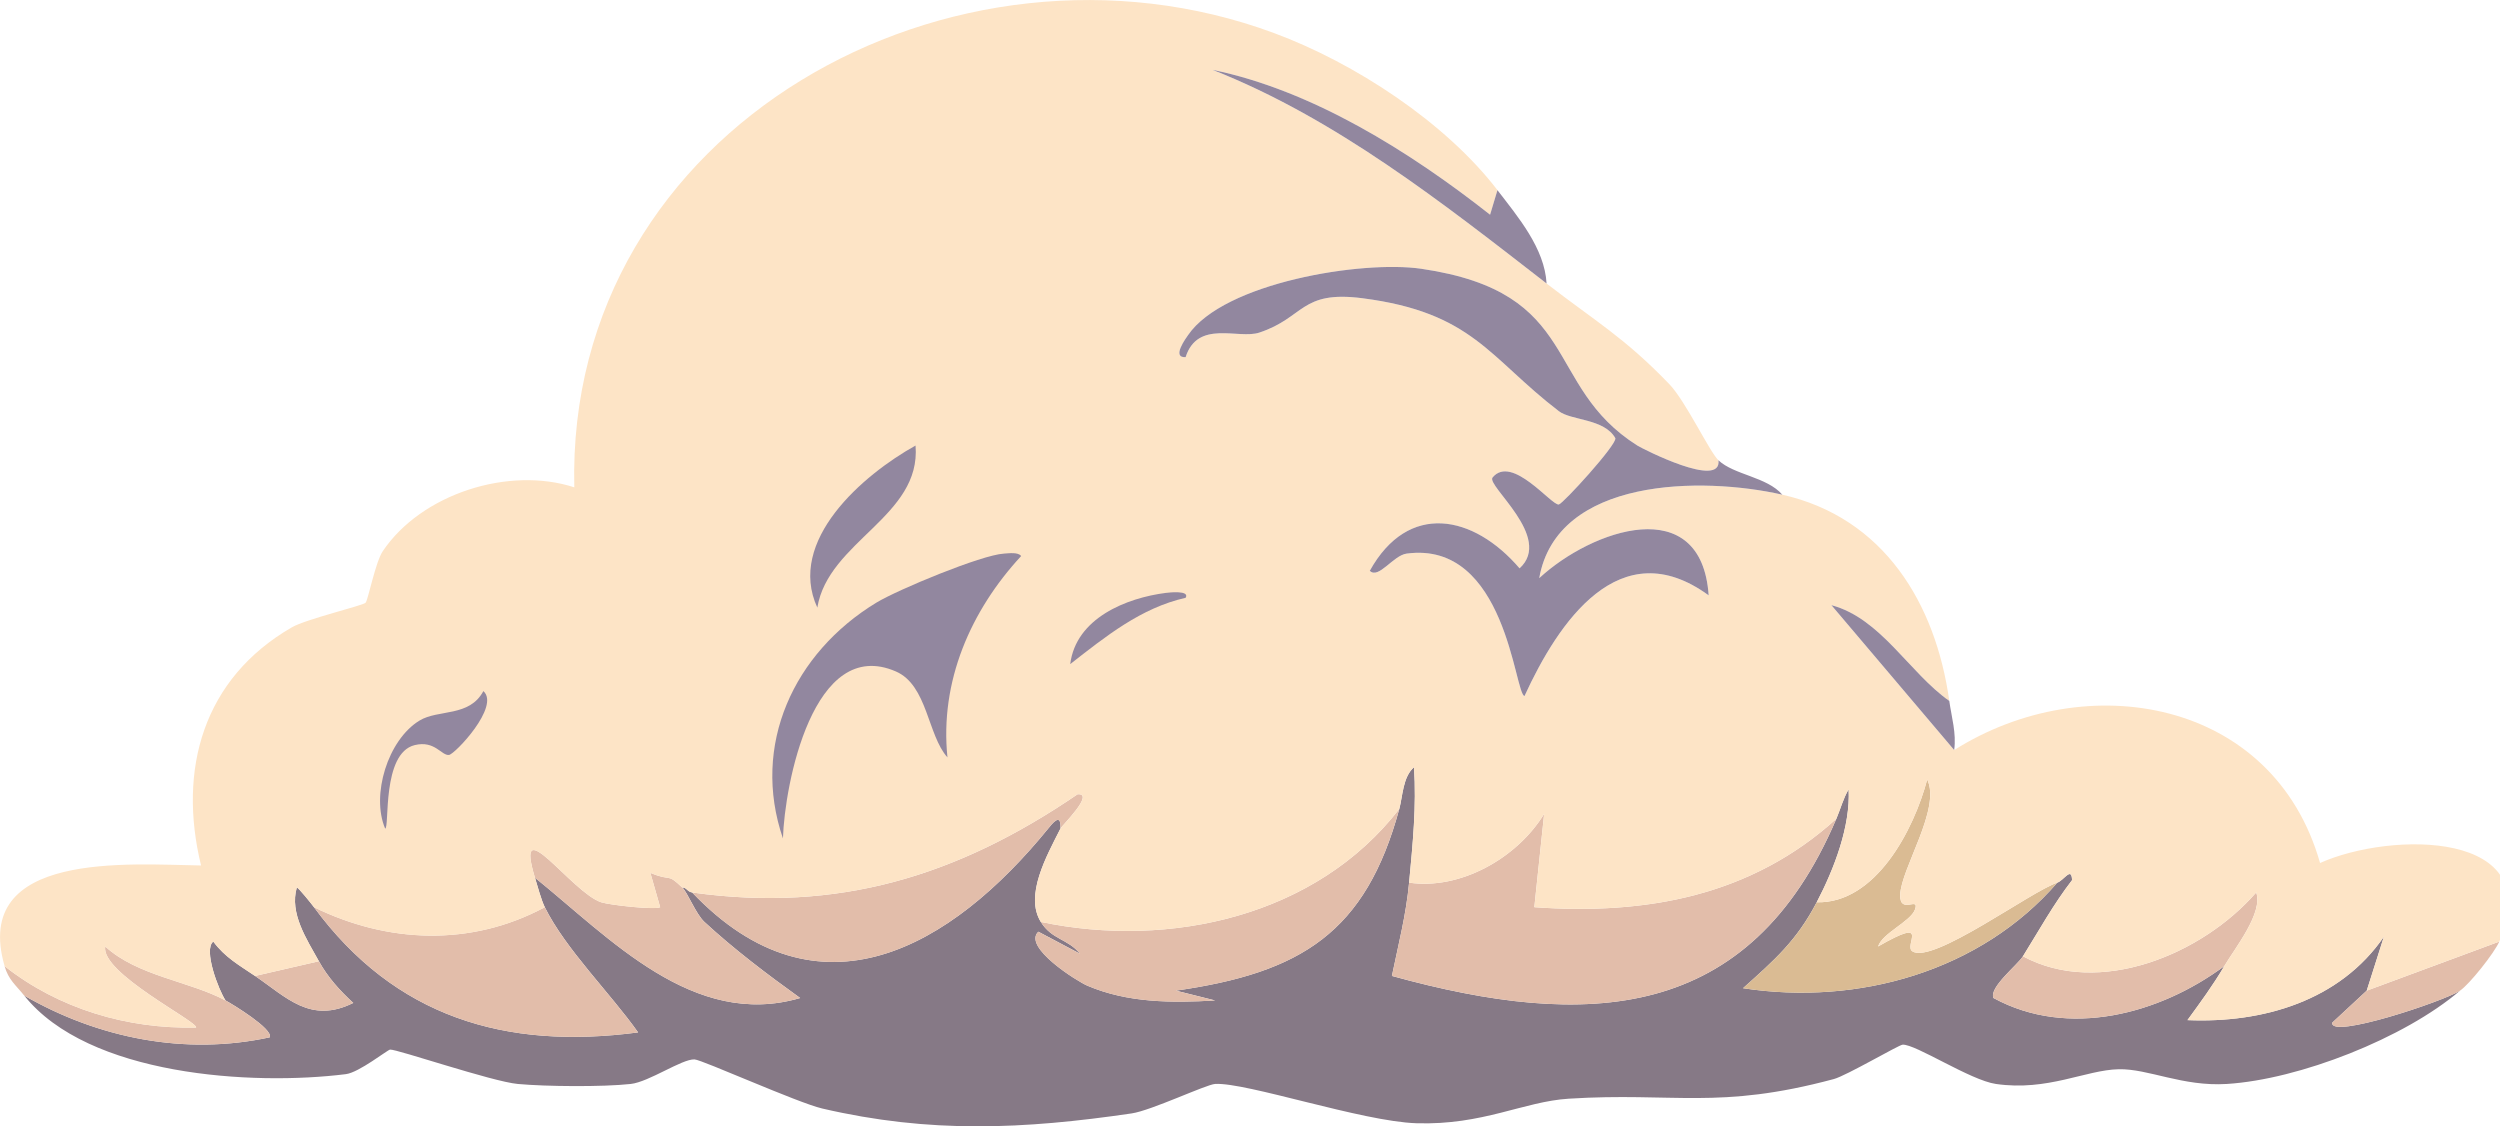 <?xml version="1.0" encoding="UTF-8"?>
<svg id="Layer_1" data-name="Layer 1" xmlns="http://www.w3.org/2000/svg" viewBox="0 0 1310.56 590.46">
  <defs>
    <style>
      .cls-1 {
        fill: #92879f;
      }

      .cls-2 {
        fill: #e2bdaa;
      }

      .cls-3 {
        fill: #dabb93;
      }

      .cls-4 {
        fill: #fde4c6;
      }

      .cls-5 {
        fill: #867986;
      }
    </style>
  </defs>
  <path class="cls-5" d="M738.68,462.7c-1.59,17.06-5.61,32.36-9.01,48.91,102.18,28.22,187.47,24.54,232.98-82.38,2.19-5.14,3.58-10.58,6.44-15.45,1,19.27-7.53,41.62-16.73,59.21-10.58,20.23-22,30.16-38.62,45.05,60.47,9.3,124.61-8.98,164.76-55.35,3.48-1.17,7.52-8.65,7.72-1.29-9.73,12.58-17.38,26.47-25.74,39.9-2.82,4.53-17.93,16.41-15.45,21.88,39.28,21.38,87.1,8.38,121-16.73-6,10.16-12.43,18.89-19.31,28.32,39.69,1.71,80.01-10.23,102.98-43.76l-9.01,28.32-18.02,16.73c-1.85,8.94,58.62-11.22,66.93-16.73-29.21,24.95-84.3,46.55-122.28,48.91-23.19,1.44-41.12-8.06-56.64-7.72-17.35.37-37.21,11.64-64.36,7.72-13.41-1.93-42.19-20.98-48.91-20.6-2.01.11-29.49,16.26-36.04,18.02-60.76,16.3-83.77,6.81-139.02,10.3-23.67,1.49-44.94,13.96-79.81,12.87-28.39-.89-89.3-21.55-105.55-20.6-4.72.28-33.47,13.94-43.76,15.45-56.71,8.31-105.72,10.59-162.19-2.57-12.9-3.01-62.92-25.54-66.93-25.74-6.54-.34-23.88,11.81-33.47,12.87-14.62,1.61-44.36,1.37-59.21,0-13.44-1.24-63.48-18.32-66.93-18.02-1.32.11-16.28,12.01-23.17,12.87-49.03,6.17-135.08.93-168.62-41.19,38.67,22.3,84.24,31.57,128.72,21.88,1.86-4.33-19.38-17.26-23.17-19.31-3.63-5.42-11.82-26.78-6.44-30.89,6.12,8.28,13.66,12.44,21.88,18.02,16.48,11.17,29.04,25.33,51.49,14.16-7.03-6.45-13.39-13.49-18.02-21.88-6.38-11.56-15.49-25.1-11.58-38.62.54-.41,7.97,8.88,9.01,10.3,42.34,57.53,100.27,74.91,169.91,65.65-14.37-20.35-38.03-43.64-48.91-65.65-1.82-3.67-3.85-11.15-5.15-15.45,39.18,31.57,83.07,79.48,139.02,63.07-17.13-12.3-34.76-25.61-50.2-39.9-4.47-4.14-8.75-15.31-11.58-18.02,2.27-.11,2.58,2.21,5.15,2.57,66.42,69.72,136,28.72,186.64-33.47,1.8-2.21,6.96-9.05,6.44,0-7.33,14.48-18.88,35.06-10.3,48.91,5.84,9.42,14.13,8.74,20.6,16.73l-21.88-11.58c-8.45,8.03,20.46,26.07,25.74,28.32,21.23,9.01,44.15,9.05,66.93,7.72l-20.6-5.15c65.93-9.42,99.5-30.58,117.14-95.25,1.8-6.61,1.84-16.84,7.72-21.88,1.34,20.46-.68,40.24-2.57,60.5Z"/>
  <path class="cls-2" d="M118.24,524.48c3.79,2.05,25.03,14.98,23.17,19.31-44.48,9.68-90.05.41-128.72-21.88-4.47-5.61-8.2-8.18-10.3-15.45,28.37,22.38,64.34,33.04,100.4,32.18.93-3.09-50.25-28.68-47.63-42.48,16.87,15.52,44.52,18.28,63.07,28.32Z"/>
  <path class="cls-2" d="M1310.19,493.59c-2.68,6.15-15.8,22.56-20.6,25.74-8.32,5.52-68.78,25.67-66.93,16.73l18.02-16.73,69.51-25.74Z"/>
  <path class="cls-2" d="M962.65,429.23c-45.51,106.92-130.8,110.6-232.98,82.38,3.4-16.56,7.42-31.85,9.01-48.91,26.38,3.91,56.33-12.45,70.8-36.04l-5.15,48.91c58.85,4.22,113.8-5.99,158.33-46.34Z"/>
  <path class="cls-2" d="M285.58,475.57c10.88,22.01,34.55,45.3,48.91,65.65-69.64,9.26-127.57-8.12-169.91-65.65,38.49,18.89,82.23,20.83,121,0Z"/>
  <path class="cls-2" d="M733.53,424.08c-17.63,64.67-51.2,85.83-117.14,95.25l20.6,5.15c-22.78,1.33-45.71,1.29-66.93-7.72-5.29-2.24-34.2-20.29-25.74-28.32l21.88,11.58c-6.47-7.99-14.76-7.31-20.6-16.73,67.76,14.22,144.53-3.05,187.93-59.21Z"/>
  <path class="cls-2" d="M555.89,434.38c.52-9.05-4.63-2.21-6.44,0-50.64,62.19-120.22,103.18-186.64,33.47,76.42,10.75,139.24-8.6,202.09-51.49,9.26-.59-8.17,16.37-9.01,18.02Z"/>
  <path class="cls-3" d="M1078.5,462.7c-40.16,46.37-104.29,64.65-164.76,55.35,16.62-14.9,28.04-24.82,38.62-45.05,30.84.75,50.9-37.85,57.92-64.36,7.44,15.14-13.81,46.77-14.16,60.5-.27,10.66,10.42.34,7.72,7.72-2.27,6.22-17.14,12.35-19.31,19.31,28.26-16.26,13.15-.48,18.02,2.57,10.74,6.73,61.94-31.34,75.94-36.04Z"/>
  <path class="cls-2" d="M357.66,465.27c2.83,2.71,7.12,13.89,11.58,18.02,15.44,14.3,33.08,27.6,50.2,39.9-55.95,16.41-99.84-31.5-139.02-63.07-11.22-37.02,19.46,7.94,34.75,12.87,4.57,1.47,28.24,4.1,30.89,2.57l-5.15-18.02c11.52,4.89,8.3-.34,16.73,7.72Z"/>
  <path class="cls-2" d="M1166.03,506.46c-33.89,25.11-81.72,38.11-121,16.73-2.48-5.48,12.63-17.35,15.45-21.88,39.98,21.56,94-.96,122.28-33.47,3.75,10.65-11.12,29.11-16.73,38.62Z"/>
  <path class="cls-2" d="M133.69,511.61l33.47-7.72c4.63,8.39,10.99,15.44,18.02,21.88-22.45,11.17-35.01-2.99-51.49-14.16Z"/>
  <g>
    <path class="cls-4" d="M785.01,99.7l-3.86,12.87c-42.1-33.16-93.37-65.23-145.45-75.94,64.47,25.42,120.64,69.76,175.06,111.99,25.06,19.45,40.85,28.29,64.36,52.78,8.56,8.92,21.08,35.5,25.74,39.9,1.83,15.19-39.78-6.02-42.48-7.72-49.94-31.48-28.45-80.24-113.27-92.68-31.02-4.55-103.45,7.21-122.28,34.75-.97,1.41-8.91,12.06-1.29,11.58,6.37-19.84,27.7-9.26,38.62-12.87,23.84-7.89,21.51-22.23,54.06-18.02,57.85,7.48,66.28,31.08,102.98,59.21,6.5,4.98,23.77,3.82,29.61,14.16.79,3.47-27.37,34.28-29.61,34.75-3.72.79-24.57-26.44-34.75-14.16-3.52,4.25,32,31.4,14.16,47.63-24.15-28.17-58.37-35.07-78.52,1.29,4.53,4.6,12.27-8.07,19.31-9.01,52.25-7,56.56,73.73,61.79,74.66,17.66-38.56,49.91-86.8,96.54-52.78-3.73-54.52-61.17-34.56-88.82-9.01,9.28-52.92,85.35-53.31,127.43-43.76,53.27,12.09,80.34,56.9,87.53,108.13-20.96-14.72-35.81-43.28-61.79-50.2l64.36,75.94c69.22-43.73,167.31-26.99,191.79,59.21,37-16.6,119.59-17.53,93.97,41.19l-69.51,25.74,9.01-28.32c-22.96,33.53-63.28,45.47-102.98,43.76,6.87-9.43,13.31-18.16,19.31-28.32,5.62-9.51,20.49-27.97,16.73-38.62-28.29,32.51-82.3,55.03-122.28,33.47,8.36-13.43,16.02-27.33,25.74-39.9-.2-7.37-4.24.12-7.72,1.29-14,4.7-65.21,42.77-75.94,36.04-4.87-3.05,10.24-18.83-18.02-2.57,2.17-6.96,17.04-13.09,19.31-19.31,2.69-7.39-8,2.94-7.72-7.72.35-13.72,21.6-45.36,14.16-60.5-7.02,26.51-27.08,65.11-57.92,64.36,9.2-17.59,17.73-39.94,16.73-59.21-2.86,4.87-4.25,10.31-6.44,15.45-44.53,40.35-99.48,50.56-158.33,46.34l5.15-48.91c-14.46,23.59-44.41,39.95-70.8,36.04,1.89-20.26,3.92-40.04,2.57-60.5-5.89,5.05-5.92,15.27-7.72,21.88-43.4,56.16-120.17,73.43-187.93,59.21-8.58-13.85,2.97-34.43,10.3-48.91.84-1.65,18.27-18.61,9.01-18.02-62.85,42.88-125.67,62.24-202.09,51.49-2.57-.36-2.88-2.68-5.15-2.57-8.43-8.06-5.21-2.83-16.73-7.72l5.15,18.02c-2.65,1.52-26.32-1.1-30.89-2.57-15.29-4.93-45.98-49.89-34.75-12.87,1.3,4.29,3.33,11.77,5.15,15.45-38.77,20.83-82.51,18.89-121,0-1.04-1.42-8.47-10.71-9.01-10.3-3.91,13.52,5.2,27.06,11.58,38.62l-33.47,7.72c-8.22-5.58-15.76-9.74-21.88-18.02-5.38,4.12,2.8,25.48,6.44,30.89-18.55-10.04-46.2-12.8-63.07-28.32-2.62,13.8,48.56,39.38,47.63,42.48-36.06.86-72.03-9.8-100.4-32.18-17.53-60.69,65.71-53.31,102.98-52.78-12.28-50.42,1.12-98.03,47.63-124.86,7.48-4.32,37.12-11.34,38.62-12.87,1.29-1.32,5.14-21.29,9.01-27.03,20.2-30,65.94-44.68,100.4-33.47-4.62-189.16,199.2-300.31,366.85-238.13,42.33,15.7,89.74,46.7,117.14,82.38Z"/>
    <g>
      <path class="cls-1" d="M900.86,241.3c8.13,7.67,25.41,8.66,33.47,18.02-42.08-9.55-118.15-9.15-127.43,43.76,27.64-25.55,85.09-45.51,88.82,9.01-46.63-34.03-78.88,14.22-96.54,52.78-5.23-.92-9.53-81.66-61.79-74.66-7.04.94-14.78,13.61-19.31,9.01,20.15-36.36,54.37-29.46,78.52-1.29,17.84-16.23-17.68-43.38-14.16-47.63,10.18-12.28,31.04,14.95,34.75,14.16,2.23-.47,30.4-31.28,29.61-34.75-5.83-10.34-23.1-9.18-29.61-14.16-36.7-28.13-45.12-51.73-102.98-59.21-32.55-4.21-30.23,10.13-54.06,18.02-10.92,3.62-32.25-6.96-38.62,12.87-7.62.48.32-10.17,1.29-11.58,18.84-27.54,91.27-39.3,122.28-34.75,84.82,12.44,63.34,61.2,113.27,92.68,2.7,1.7,44.3,22.91,42.48,7.72Z"/>
      <path class="cls-1" d="M785.01,99.7c10.7,13.94,24.73,30.45,25.74,48.91-54.42-42.23-110.59-86.57-175.06-111.99,52.09,10.71,103.35,42.79,145.45,75.94l3.86-12.87Z"/>
      <path class="cls-1" d="M1021.86,367.44c1.2,8.57,3.78,16.87,2.57,25.74l-64.36-75.94c25.97,6.92,40.82,35.49,61.79,50.2Z"/>
      <path class="cls-1" d="M526.29,290.21c2.42-.14,7.55-.88,9.01,1.29-26.42,28.56-42.73,65.71-38.62,105.55-10.46-11.68-10.44-37.83-27.03-45.05-43.35-18.86-58.36,59.3-59.21,87.53-16.8-49.01,5.77-97.33,48.91-123.57,11.21-6.82,55.24-25.09,66.93-25.74Z"/>
      <path class="cls-1" d="M479.95,233.57c3.04,37.16-45.72,50.08-51.49,84.96-16.15-35.12,23.96-69.66,51.49-84.96Z"/>
      <path class="cls-1" d="M253.4,362.29c8.93,7.98-14.95,33.12-18.02,33.47-3.97.45-7.42-7.78-18.02-5.15-17.34,4.3-13.04,43.38-15.45,43.76-7.46-17.54,1.37-46.52,18.02-56.64,9.87-6,26.16-1.72,33.47-15.45Z"/>
      <path class="cls-1" d="M611.24,310.81c1.49-.19,12.66-1.48,10.3,2.57-23.45,5.29-41.98,20.31-60.5,34.75,3.02-24.12,29.45-34.68,50.2-37.33Z"/>
    </g>
  </g>
</svg>